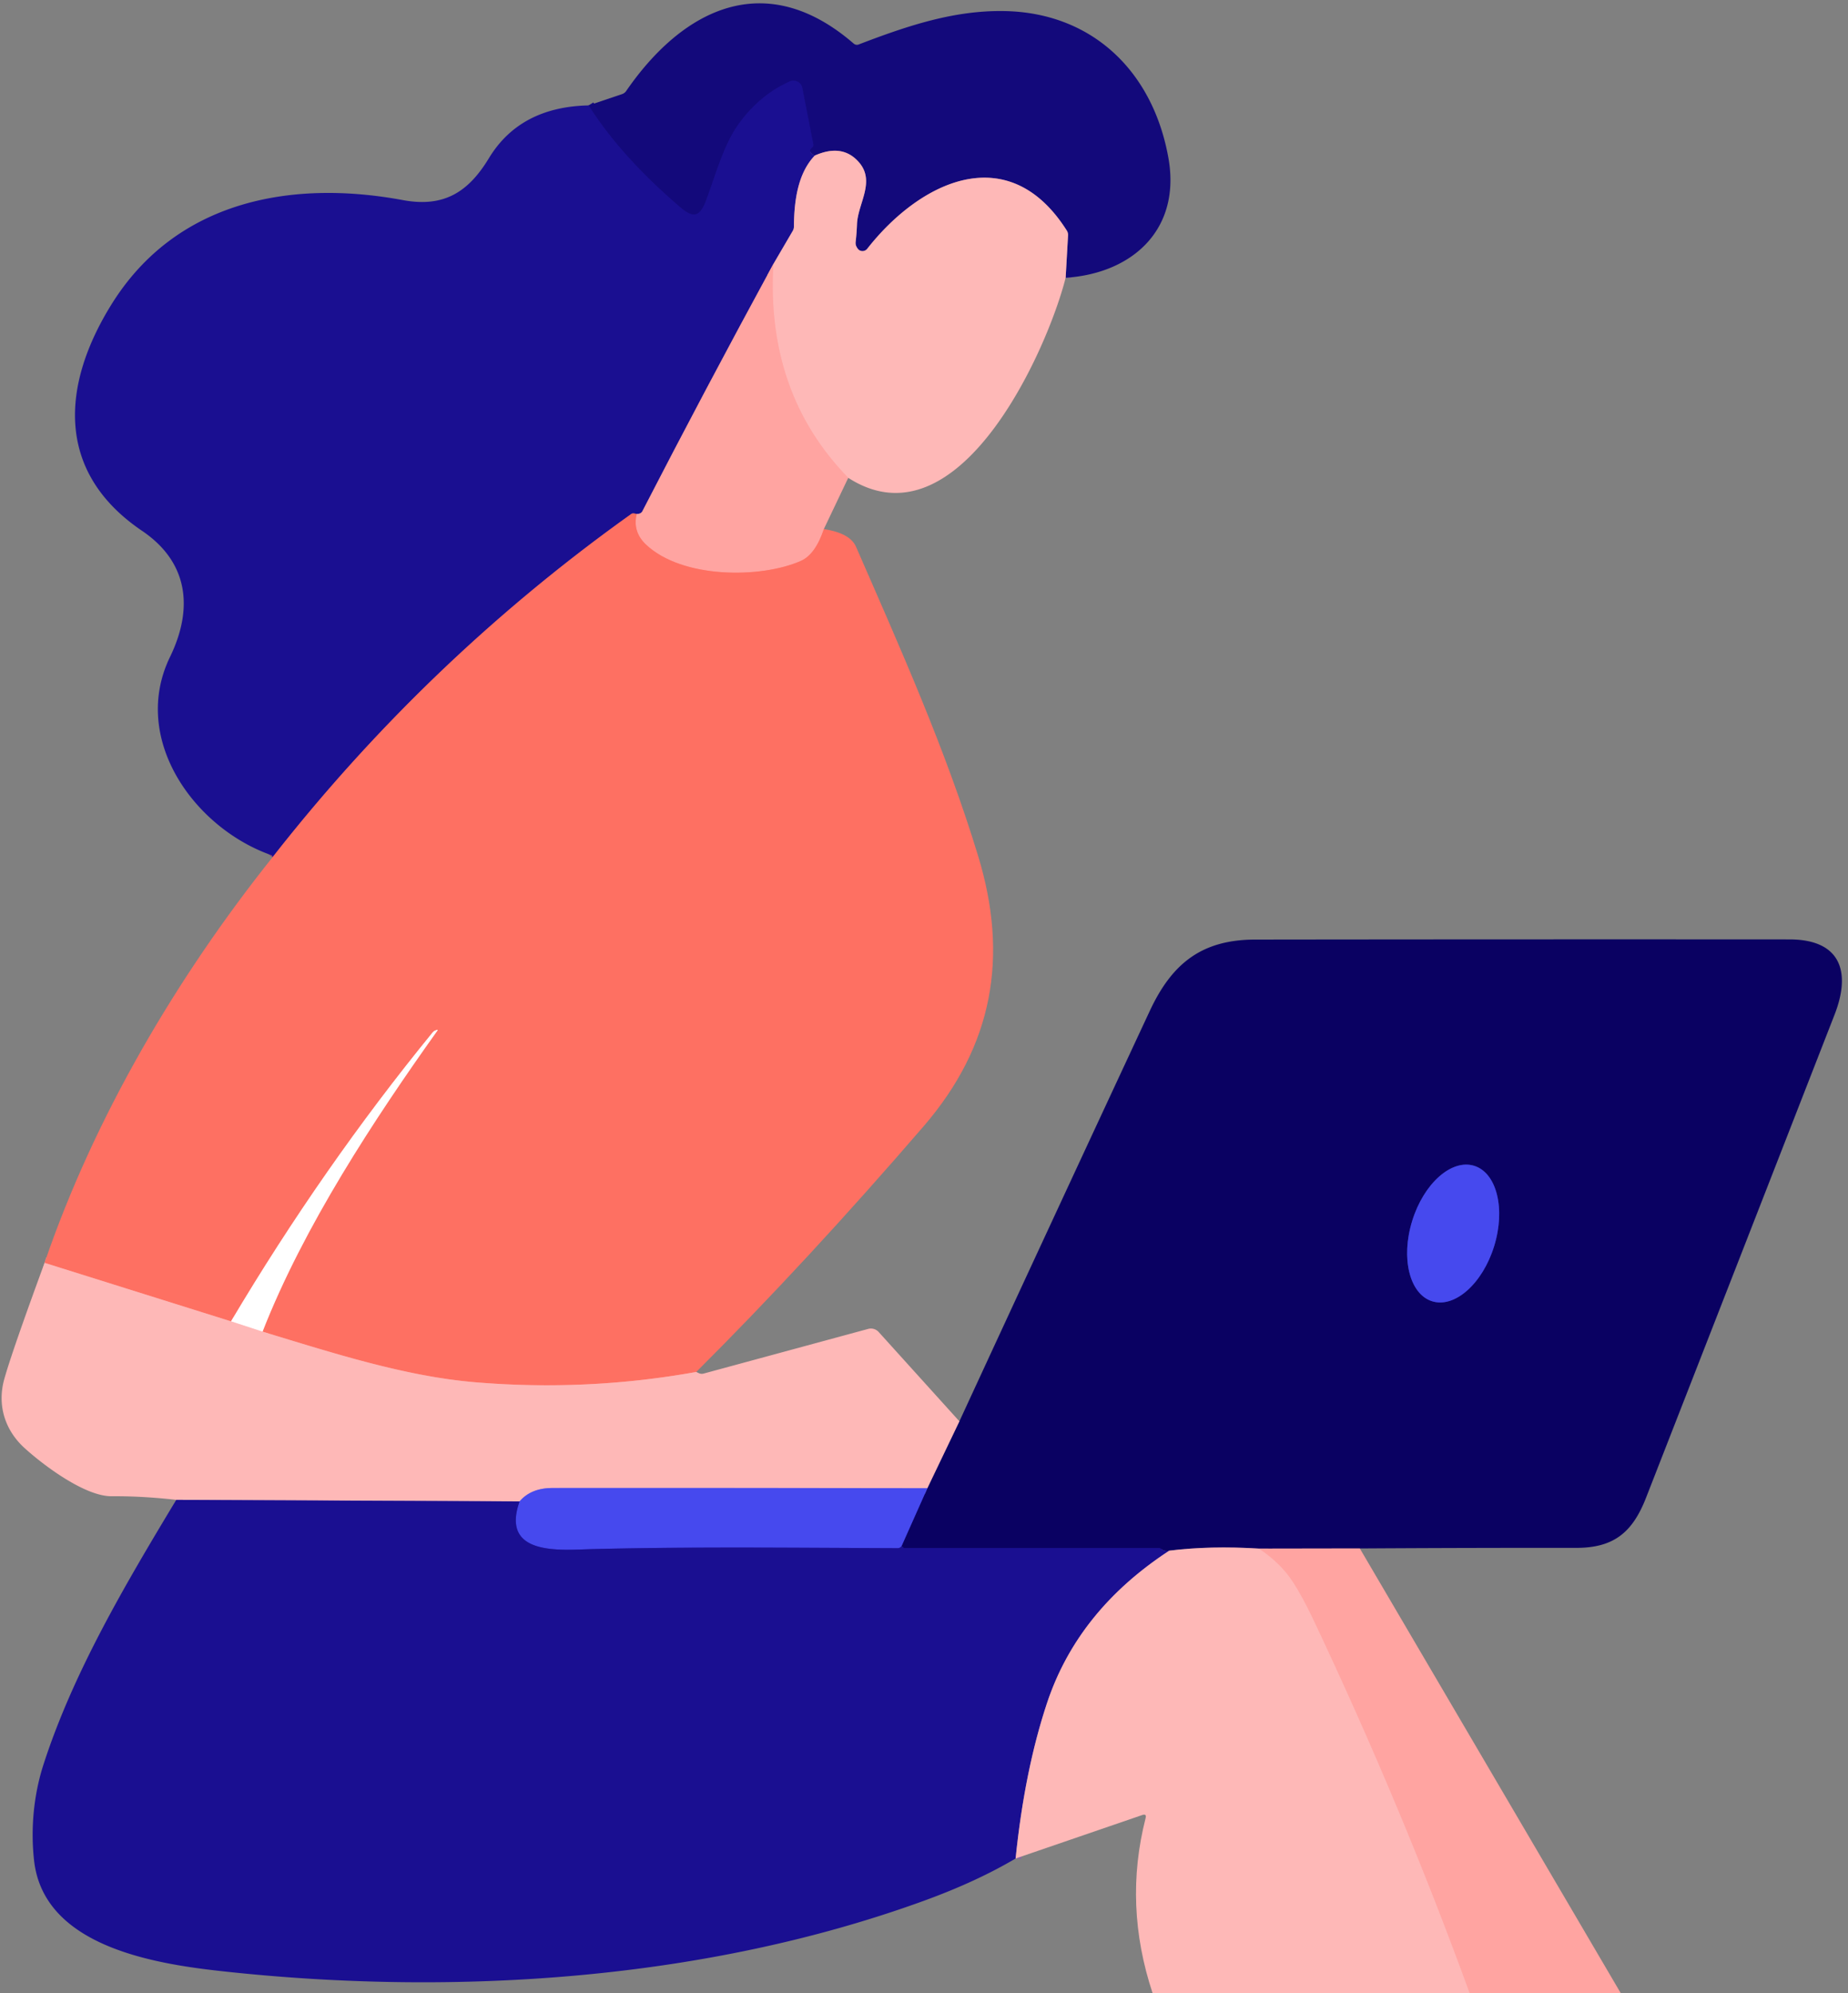 <?xml version="1.0" encoding="UTF-8" standalone="no"?>
<!DOCTYPE svg PUBLIC "-//W3C//DTD SVG 1.1//EN" "http://www.w3.org/Graphics/SVG/1.1/DTD/svg11.dtd">
<svg xmlns="http://www.w3.org/2000/svg" version="1.1" viewBox="0.00 0.00 331.00 357.00">
<rect x="0.00" y="0.00" width="331.00" height="357.00" fill="#808080" stroke="none"/>
<g stroke-width="2.00" fill="none" stroke-linecap="butt">
<path stroke="#896199" vector-effect="non-scaling-stroke" d="
  M 190.87 49.75
  L 191.30 42.17
  Q 191.33 41.68 191.06 41.27
  C 180.55 24.71 164.70 32.59 155.33 44.56
  A 1.08 1.08 0.0 0 1 153.90 44.80
  Q 153.63 44.63 153.38 44.12
  Q 153.21 43.78 153.26 43.32
  Q 153.44 41.74 153.50 40.14
  C 153.64 36.46 156.87 32.51 153.83 29.04
  Q 150.88 25.67 145.94 27.86"
/>
<path stroke="#170c86" vector-effect="non-scaling-stroke" d="
  M 145.94 27.86
  Q 145.58 27.74 145.29 27.42
  Q 144.89 26.99 145.30 26.57
  L 145.51 26.36
  Q 145.73 26.14 145.67 25.83
  L 143.70 15.75
  A 1.63 1.62 -17.7 0 0 141.44 14.59
  Q 135.96 17.06 132.21 22.34
  C 129.59 26.03 128.17 31.37 126.45 35.95
  C 125.38 38.81 124.20 39.15 121.84 37.12
  Q 111.16 27.97 105.43 18.88"
/>
<path stroke="#8c64a4" vector-effect="non-scaling-stroke" d="
  M 145.94 27.86
  C 142.80 31.13 142.23 36.27 142.20 40.63
  A 1.50 1.50 0.0 0 1 142.00 41.34
  L 138.52 47.29"
/>
<path stroke="#8d5a99" vector-effect="non-scaling-stroke" d="
  M 138.52 47.29
  Q 126.25 69.84 115.06 91.56
  Q 114.80 92.06 114.04 92.06"
/>
<path stroke="#8c407a" vector-effect="non-scaling-stroke" d="
  M 114.04 92.06
  Q 113.34 91.87 113.06 92.06
  Q 76.53 118.13 48.81 153.54"
/>
<path stroke="#ffaeac" vector-effect="non-scaling-stroke" d="
  M 151.93 85.58
  Q 137.16 70.42 138.52 47.29"
/>
<path stroke="#ff8a82" vector-effect="non-scaling-stroke" d="
  M 147.56 94.76
  Q 146.04 99.31 143.44 100.46
  C 136.24 103.63 122.21 103.66 115.71 97.54
  Q 113.27 95.23 114.04 92.06"
/>
<path stroke="#fe948d" vector-effect="non-scaling-stroke" d="
  M 124.71 245.72
  Q 105.09 249.25 85.03 247.56
  C 72.49 246.50 59.50 242.29 47.02 238.50"
/>
<path stroke="#ffb8b1" vector-effect="non-scaling-stroke" d="
  M 47.02 238.50
  C 54.40 219.63 67.16 200.26 78.33 184.60
  Q 78.48 184.39 78.23 184.47
  Q 78.09 184.51 77.95 184.57
  Q 77.68 184.68 77.47 184.94
  Q 57.79 209.05 41.38 236.66"
/>
<path stroke="#fe948d" vector-effect="non-scaling-stroke" d="
  M 41.38 236.66
  L 7.98 226.18"
/>
<path stroke="#855382" vector-effect="non-scaling-stroke" d="
  M 243.56 277.33
  L 225.51 277.36"
/>
<path stroke="#845d8d" vector-effect="non-scaling-stroke" d="
  M 225.51 277.36
  Q 216.79 276.82 209.43 277.73"
/>
<path stroke="#12087a" vector-effect="non-scaling-stroke" d="
  M 209.43 277.73
  Q 208.49 277.88 208.02 277.45
  A 0.75 0.72 -22.2 0 0 207.51 277.25
  L 162.00 277.25
  Q 161.85 277.25 161.75 277.12
  Q 161.66 277.00 161.46 276.95"
/>
<path stroke="#2825a8" vector-effect="non-scaling-stroke" d="
  M 161.46 276.95
  L 166.10 266.54"
/>
<path stroke="#845d8d" vector-effect="non-scaling-stroke" d="
  M 166.10 266.54
  L 171.84 254.56"
/>
<path stroke="#2825a8" vector-effect="non-scaling-stroke" d="
  M 256.524 233.062
  A 12.70 7.68 107.2 0 0 267.616 223.201
  A 12.70 7.68 107.2 0 0 264.036 208.798
  A 12.70 7.68 107.2 0 0 252.944 218.659
  A 12.70 7.68 107.2 0 0 256.524 233.062"
/>
<path stroke="#ffdcdb" vector-effect="non-scaling-stroke" d="
  M 47.02 238.50
  L 41.38 236.66"
/>
<path stroke="#a281d3" vector-effect="non-scaling-stroke" d="
  M 166.10 266.54
  Q 132.11 266.48 98.99 266.50
  Q 95.10 266.50 93.06 268.91"
/>
<path stroke="#8c64a4" vector-effect="non-scaling-stroke" d="
  M 93.06 268.91
  L 31.57 268.63"
/>
<path stroke="#302cc0" vector-effect="non-scaling-stroke" d="
  M 161.46 276.95
  Q 161.18 277.29 160.75 277.28
  C 142.50 277.22 124.20 276.99 105.96 277.45
  C 100.55 277.59 89.57 278.77 93.06 268.91"
/>
<path stroke="#8c64a4" vector-effect="non-scaling-stroke" d="
  M 209.43 277.73
  Q 193.04 288.44 187.53 305.03
  Q 183.52 317.10 181.91 332.86"
/>
<path stroke="#ffaeac" vector-effect="non-scaling-stroke" d="
  M 225.51 277.36
  Q 229.35 279.93 231.52 283.23
  Q 233.25 285.87 235.22 290.02
  Q 251.07 323.53 263.25 357.00"
/>
</g>
<path fill="#13097b" d="
  M 190.87 49.75
  L 191.30 42.17
  Q 191.33 41.68 191.06 41.27
  C 180.55 24.71 164.70 32.59 155.33 44.56
  A 1.08 1.08 0.0 0 1 153.90 44.80
  Q 153.63 44.63 153.38 44.12
  Q 153.21 43.78 153.26 43.32
  Q 153.44 41.74 153.50 40.14
  C 153.64 36.46 156.87 32.51 153.83 29.04
  Q 150.88 25.67 145.94 27.86
  Q 145.58 27.74 145.29 27.42
  Q 144.89 26.99 145.30 26.57
  L 145.51 26.36
  Q 145.73 26.14 145.67 25.83
  L 143.70 15.75
  A 1.63 1.62 -17.7 0 0 141.44 14.59
  Q 135.96 17.06 132.21 22.34
  C 129.59 26.03 128.17 31.37 126.45 35.95
  C 125.38 38.81 124.20 39.15 121.84 37.12
  Q 111.16 27.97 105.43 18.88
  L 111.38 16.87
  Q 111.88 16.71 112.17 16.28
  C 122.38 1.48 137.18 -5.82 152.91 7.81
  A 0.88 0.87 -34.4 0 0 153.79 7.97
  C 162.62 4.58 170.83 1.86 179.73 1.98
  C 195.51 2.19 206.47 12.66 209.27 28.25
  C 211.57 41.02 202.92 48.96 190.87 49.75
  Z"
/>
<path fill="#1a0f91" d="
  M 145.94 27.86
  C 142.80 31.13 142.23 36.27 142.20 40.63
  A 1.50 1.50 0.0 0 1 142.00 41.34
  L 138.52 47.29
  Q 126.25 69.84 115.06 91.56
  Q 114.80 92.06 114.04 92.06
  Q 113.34 91.87 113.06 92.06
  Q 76.53 118.13 48.81 153.54
  Q 48.78 153.41 48.76 153.28
  Q 48.74 153.21 48.68 153.19
  C 34.80 148.34 23.32 132.34 30.46 117.64
  C 34.65 109.00 33.78 100.71 25.44 95.07
  C 9.80 84.49 11.06 68.84 19.98 54.50
  C 31.54 35.91 52.19 32.13 72.17 35.84
  C 79.61 37.22 83.95 34.30 87.57 28.33
  Q 93.15 19.14 105.43 18.88
  Q 111.16 27.97 121.84 37.12
  C 124.20 39.15 125.38 38.81 126.45 35.95
  C 128.17 31.37 129.59 26.03 132.21 22.34
  Q 135.96 17.06 141.44 14.59
  A 1.63 1.62 -17.7 0 1 143.70 15.75
  L 145.67 25.83
  Q 145.73 26.14 145.51 26.36
  L 145.30 26.57
  Q 144.89 26.99 145.29 27.42
  Q 145.58 27.74 145.94 27.86
  Z"
/>
<path fill="#feb8b7" d="
  M 190.87 49.75
  C 187.56 62.84 171.69 98.29 151.93 85.58
  Q 137.16 70.42 138.52 47.29
  L 142.00 41.34
  A 1.50 1.50 0.0 0 0 142.20 40.63
  C 142.23 36.27 142.80 31.13 145.94 27.86
  Q 150.88 25.67 153.83 29.04
  C 156.87 32.51 153.64 36.46 153.50 40.14
  Q 153.44 41.74 153.26 43.32
  Q 153.21 43.78 153.38 44.12
  Q 153.63 44.63 153.90 44.80
  A 1.08 1.08 0.0 0 0 155.33 44.56
  C 164.70 32.59 180.55 24.71 191.06 41.27
  Q 191.33 41.68 191.30 42.17
  L 190.87 49.75
  Z"
/>
<path fill="#ffa4a1" d="
  M 138.52 47.29
  Q 137.16 70.42 151.93 85.58
  L 147.56 94.76
  Q 146.04 99.31 143.44 100.46
  C 136.24 103.63 122.21 103.66 115.71 97.54
  Q 113.27 95.23 114.04 92.06
  Q 114.80 92.06 115.06 91.56
  Q 126.25 69.84 138.52 47.29
  Z"
/>
<path fill="#fe7062" d="
  M 114.04 92.06
  Q 113.27 95.23 115.71 97.54
  C 122.21 103.66 136.24 103.63 143.44 100.46
  Q 146.04 99.31 147.56 94.76
  Q 152.25 95.48 153.32 97.92
  C 161.27 116.14 169.41 134.28 175.20 153.32
  C 180.67 171.28 177.93 187.22 165.44 201.71
  Q 144.53 225.96 124.71 245.72
  Q 105.09 249.25 85.03 247.56
  C 72.49 246.50 59.50 242.29 47.02 238.50
  C 54.40 219.63 67.16 200.26 78.33 184.60
  Q 78.48 184.39 78.23 184.47
  Q 78.09 184.51 77.95 184.57
  Q 77.68 184.68 77.47 184.94
  Q 57.79 209.05 41.38 236.66
  L 7.98 226.18
  C 16.87 200.15 31.71 174.95 48.81 153.54
  Q 76.53 118.13 113.06 92.06
  Q 113.34 91.87 114.04 92.06
  Z"
/>
<path fill="#0a0162" d="
  M 243.56 277.33
  L 225.51 277.36
  Q 216.79 276.82 209.43 277.73
  Q 208.49 277.88 208.02 277.45
  A 0.75 0.72 -22.2 0 0 207.51 277.25
  L 162.00 277.25
  Q 161.85 277.25 161.75 277.12
  Q 161.66 277.00 161.46 276.95
  L 166.10 266.54
  L 171.84 254.56
  Q 188.92 217.57 205.94 181.06
  C 209.90 172.57 215.22 168.30 224.80 168.28
  Q 272.67 168.22 320.52 168.25
  C 329.66 168.26 331.60 174.01 328.60 181.71
  Q 311.73 224.98 294.83 268.24
  C 292.36 274.58 288.95 277.23 282.28 277.23
  Q 263.07 277.21 243.56 277.33
  Z
  M 256.524 233.062
  A 12.70 7.68 107.2 0 0 267.616 223.201
  A 12.70 7.68 107.2 0 0 264.036 208.798
  A 12.70 7.68 107.2 0 0 252.944 218.659
  A 12.70 7.68 107.2 0 0 256.524 233.062
  Z"
/>
<path fill="#ffffff" d="
  M 47.02 238.50
  L 41.38 236.66
  Q 57.79 209.05 77.47 184.94
  Q 77.68 184.68 77.95 184.57
  Q 78.09 184.51 78.23 184.47
  Q 78.48 184.39 78.33 184.60
  C 67.16 200.26 54.40 219.63 47.02 238.50
  Z"
/>
<ellipse fill="#4649ee" cx="0.00" cy="0.00" transform="translate(260.28,220.93) rotate(107.2)" rx="12.70" ry="7.68"/>
<path fill="#feb8b7" d="
  M 7.98 226.18
  L 41.38 236.66
  L 47.02 238.50
  C 59.50 242.29 72.49 246.50 85.03 247.56
  Q 105.09 249.25 124.71 245.72
  Q 124.95 245.83 125.13 245.92
  Q 125.57 246.13 126.03 246.01
  L 155.50 238.01
  A 1.88 1.87 -28.6 0 1 157.38 238.56
  L 171.84 254.56
  L 166.10 266.54
  Q 132.11 266.48 98.99 266.50
  Q 95.10 266.50 93.06 268.91
  L 31.57 268.63
  Q 25.49 267.94 20.00 267.98
  C 15.22 268.02 7.80 262.44 4.42 259.37
  C 0.79 256.08 -0.50 251.56 0.76 247.02
  Q 2.12 242.14 7.98 226.18
  Z"
/>
<path fill="#4649ee" d="
  M 166.10 266.54
  L 161.46 276.95
  Q 161.18 277.29 160.75 277.28
  C 142.50 277.22 124.20 276.99 105.96 277.45
  C 100.55 277.59 89.57 278.77 93.06 268.91
  Q 95.10 266.50 98.99 266.50
  Q 132.11 266.48 166.10 266.54
  Z"
/>
<path fill="#1a0f91" d="
  M 31.57 268.63
  L 93.06 268.91
  C 89.57 278.77 100.55 277.59 105.96 277.45
  C 124.20 276.99 142.50 277.22 160.75 277.28
  Q 161.18 277.29 161.46 276.95
  Q 161.66 277.00 161.75 277.12
  Q 161.85 277.25 162.00 277.25
  L 207.51 277.25
  A 0.75 0.72 -22.2 0 1 208.02 277.45
  Q 208.49 277.88 209.43 277.73
  Q 193.04 288.44 187.53 305.03
  Q 183.52 317.10 181.91 332.86
  Q 174.88 337.02 165.44 340.45
  C 126.39 354.64 81.78 357.53 40.72 353.15
  C 28.71 351.87 7.85 349.02 6.10 333.20
  C 5.49 327.72 5.97 321.71 7.76 316.12
  C 13.07 299.64 22.35 283.92 31.57 268.63
  Z"
/>
<path fill="#feb8b7" d="
  M 225.51 277.36
  Q 229.35 279.93 231.52 283.23
  Q 233.25 285.87 235.22 290.02
  Q 251.07 323.53 263.25 357.00
  L 206.45 357.00
  Q 201.21 341.21 205.19 325.64
  Q 205.41 324.79 204.58 325.08
  L 181.91 332.86
  Q 183.52 317.10 187.53 305.03
  Q 193.04 288.44 209.43 277.73
  Q 216.79 276.82 225.51 277.36
  Z"
/>
<path fill="#ffa4a1" d="
  M 225.51 277.36
  L 243.56 277.33
  L 290.31 357.00
  L 263.25 357.00
  Q 251.07 323.53 235.22 290.02
  Q 233.25 285.87 231.52 283.23
  Q 229.35 279.93 225.51 277.36
  Z"
/>
</svg>
